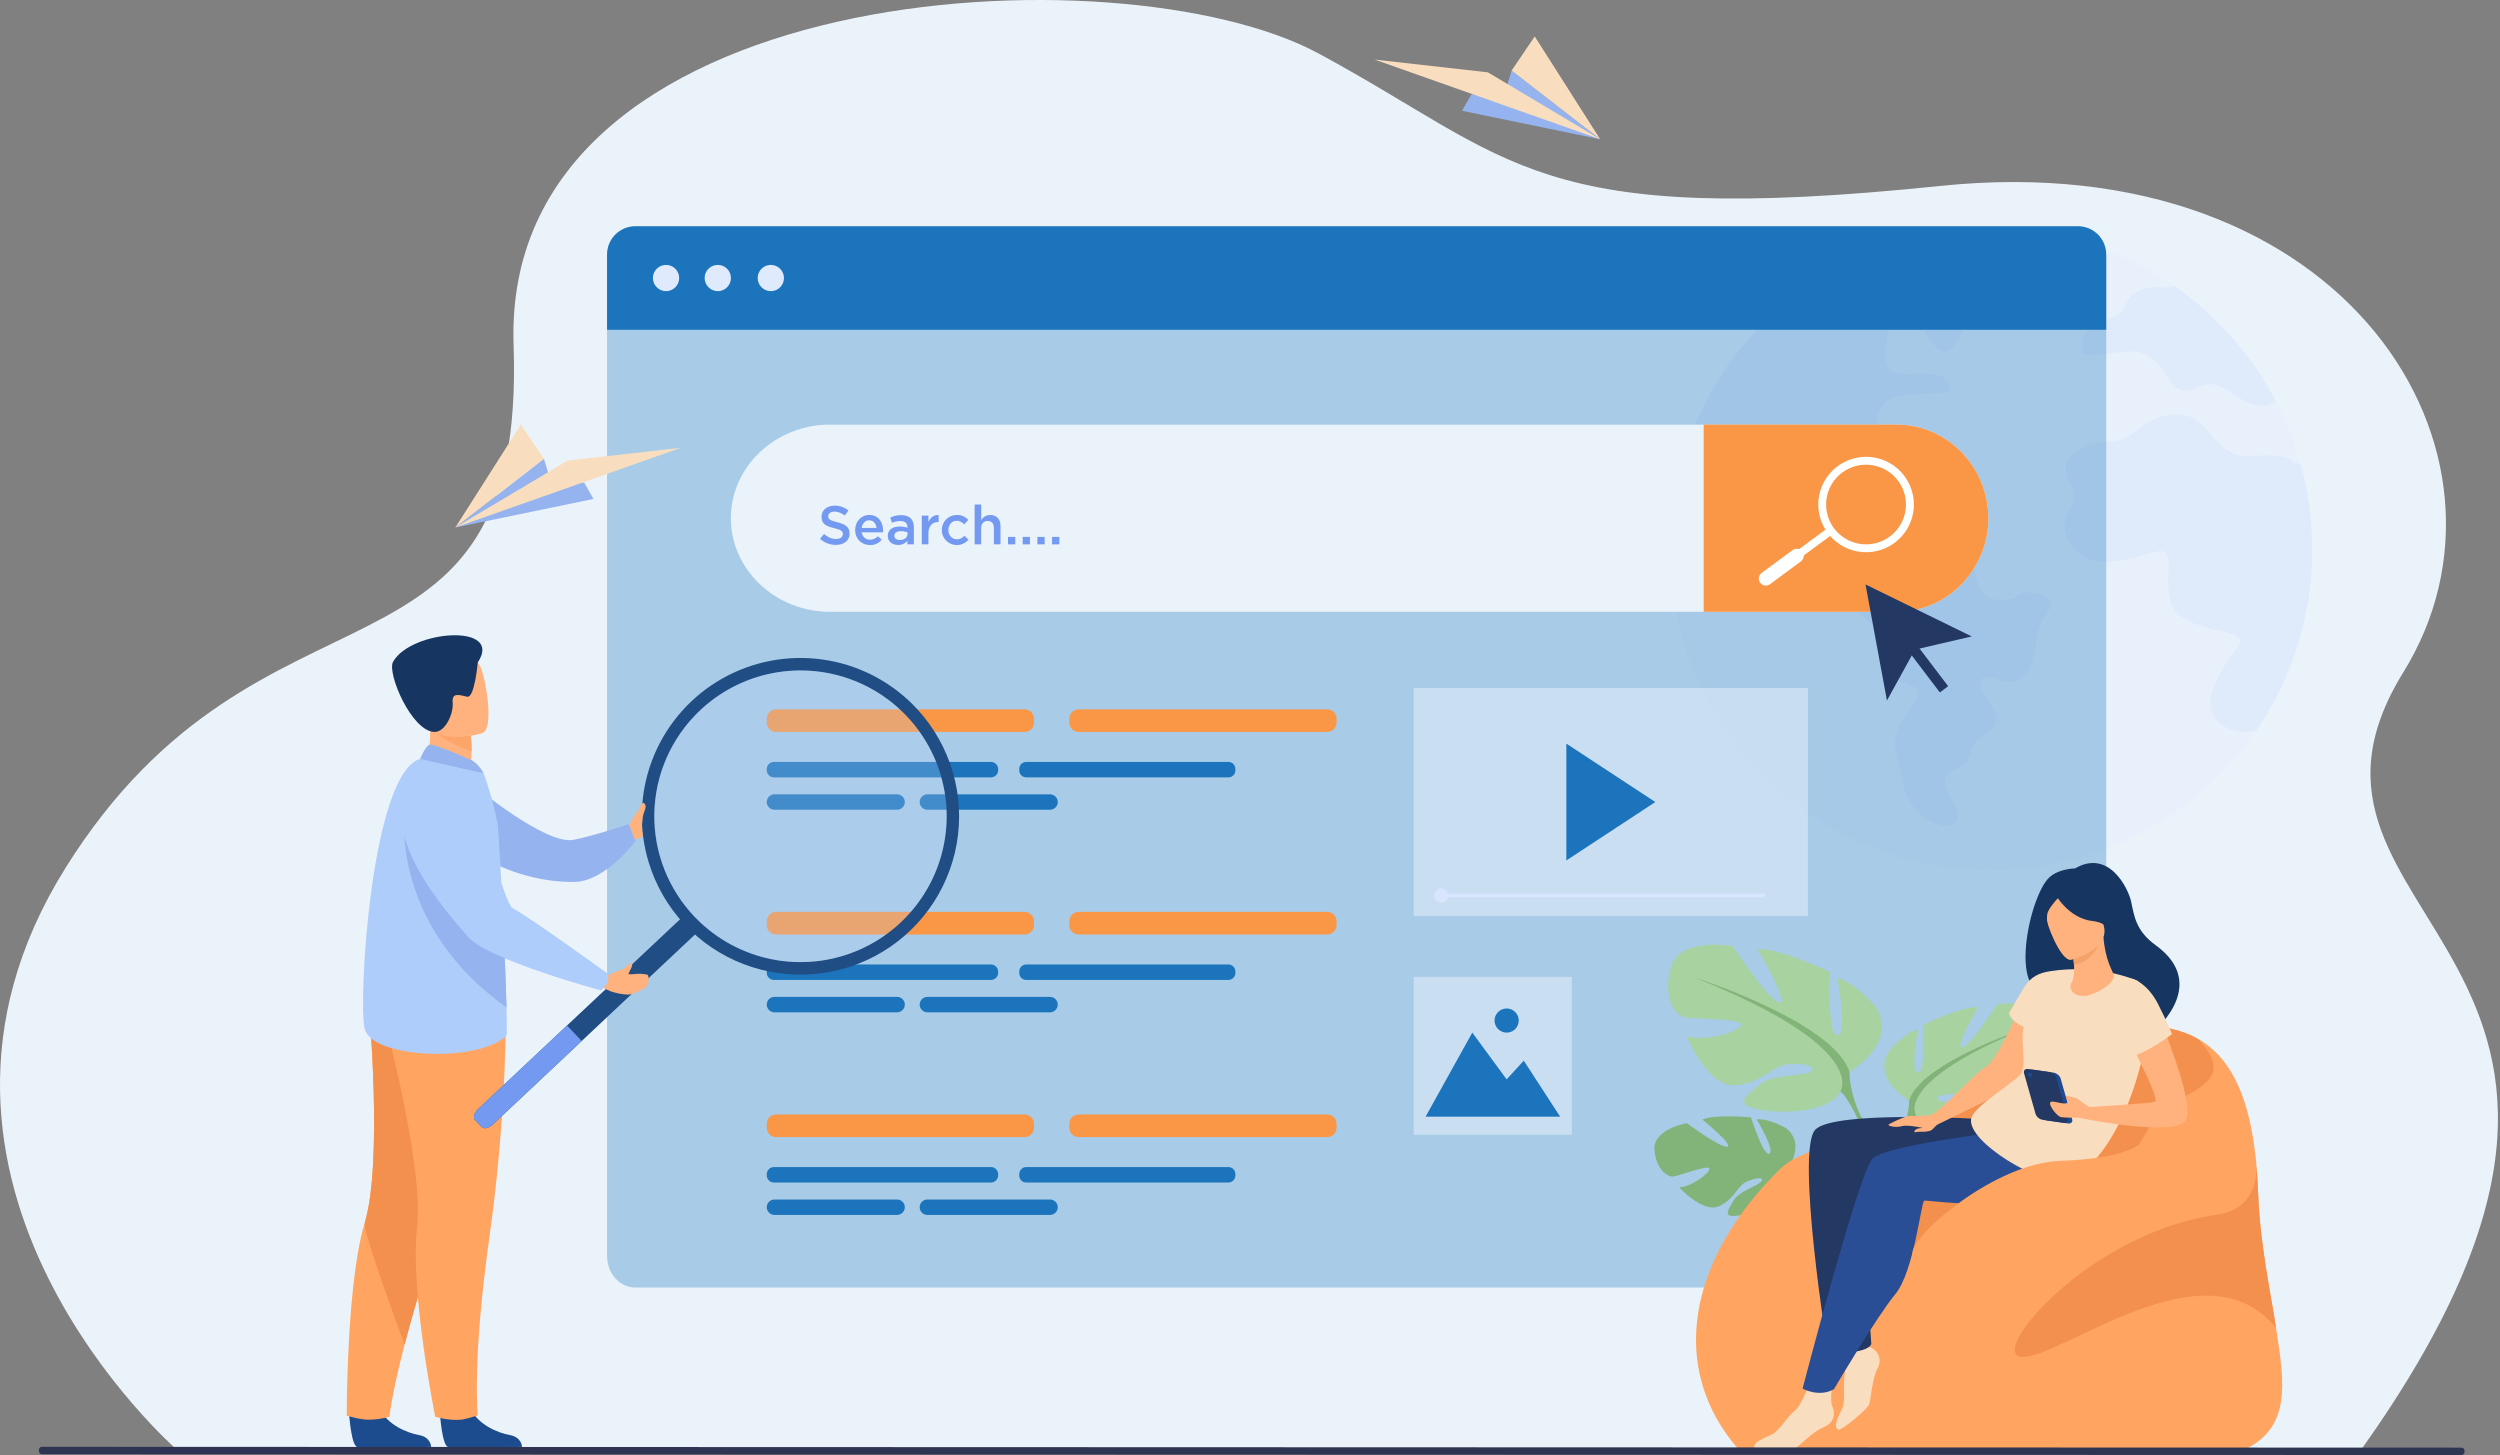 <svg width="567" height="330" viewBox="0 0 567 330" fill="none" xmlns="http://www.w3.org/2000/svg">
<rect x="0" y="0" width="567" height="330" fill="#808080" stroke="none"/>
<path d="M40.303 328.971C40.303 328.971 -29.754 268.242 14.863 196.837C59.479 125.433 119.345 161.36 116.482 78.225C113.619 -4.909 254.237 -12.024 298.985 12.095C343.733 36.213 347.683 51.746 440.083 42.167C532.483 32.587 575.459 103.348 545.092 152.447C509.623 209.794 616.467 215.35 535.282 329.114L40.303 328.971Z" fill="#EBF3FA"/>
<g opacity="0.4">
<path opacity="0.4" d="M524.418 124.619C524.42 129.012 524.027 133.396 523.242 137.719C521.416 147.721 517.498 157.228 511.742 165.617C498.622 184.769 476.562 197.338 451.561 197.338C421.82 197.338 396.24 179.557 384.92 154.06C383.414 150.675 382.172 147.179 381.207 143.603C378.18 132.349 377.887 120.536 380.351 109.146C380.351 109.087 380.375 109.033 380.386 108.975C384.246 91.569 394.364 76.178 408.827 65.716C410.323 64.631 411.868 63.603 413.449 62.633C424.908 55.592 438.105 51.875 451.561 51.898C453.412 51.898 455.247 51.967 457.066 52.105C470.028 53.062 482.492 57.484 493.152 64.906V64.906C501.138 70.456 507.933 77.541 513.14 85.746C514.255 87.506 515.297 89.314 516.266 91.17C521.639 101.508 524.435 112.986 524.418 124.631V124.619Z" fill="#D7E5FF"/>
<path opacity="0.4" d="M426.803 92.067C423.895 96.665 428.017 104.645 419.296 102.469C410.575 100.292 405.241 99.323 404.757 104.159C404.272 108.996 411.299 108.996 411.299 114.075C411.299 119.154 408.147 120.832 403.3 118.421C398.454 116.01 397.061 112.502 391.427 114.678C385.793 116.855 382.523 115.404 381.25 111.051C381.058 110.37 380.752 109.726 380.346 109.147C380.346 109.088 380.37 109.034 380.382 108.975C384.241 91.569 394.36 76.179 408.822 65.716C410.318 64.631 411.864 63.603 413.445 62.633C415.715 62.715 418.432 63.572 420.738 66.435C425.824 72.725 429.207 69.579 428.005 76.834C426.803 84.089 428.732 85.052 432.851 84.817C436.971 84.582 441.817 84.582 442.299 87.719C442.781 90.856 429.718 87.472 426.803 92.067Z" fill="#AEC3FF"/>
<path opacity="0.4" d="M456.97 135.597C456.97 135.597 450.549 137.651 448.853 133.178C447.157 128.705 449.088 127.738 443.402 126.407C437.716 125.075 437.222 121.208 433.587 121.692C429.953 122.176 431.771 123.627 427.532 126.771C423.292 129.915 419.413 128.464 419.533 134.265C419.653 140.067 425.953 140.978 427.226 144.787C428.499 148.595 426.318 150.227 429.042 153.129C431.766 156.031 436.857 154.761 434.495 158.75C432.133 162.739 428.499 165.824 430.315 171.99C432.131 178.156 430.861 178.52 433.95 182.873C437.039 187.226 443.035 188.677 443.943 185.775C444.851 182.873 439.765 179.065 441.4 176.162C443.035 173.26 445.762 175.256 446.851 170.903C447.94 166.55 452.363 166.55 452.733 163.528C453.102 160.506 447.402 155.909 449.582 153.974C451.763 152.039 456.125 157.482 459.517 152.645C462.91 147.808 460.607 143.939 464.119 139.344C467.631 134.749 459.393 132.941 456.97 135.597Z" fill="#AEC3FF"/>
<path opacity="0.4" d="M524.418 124.619C524.42 129.012 524.027 133.396 523.242 137.719C521.416 147.721 517.498 157.228 511.742 165.617C509.845 166.267 507.777 166.211 505.917 165.46C496.832 161.832 503.565 152.039 507.19 147.146C510.816 142.252 501.544 144.427 494.832 139.893C488.12 135.359 495.559 123.206 488.654 125.202C481.749 127.197 473.388 129.735 469.391 123.025C465.394 116.314 473.026 115.225 469.573 109.604C466.119 103.983 471.572 100.717 478.477 100.172C485.382 99.627 484.474 94.732 493.016 94.006C501.558 93.281 501.375 104.164 510.825 103.438C520.275 102.713 519.849 104.889 519.849 104.889C520.53 104.872 521.205 105.014 521.821 105.302C523.55 111.596 524.423 118.093 524.418 124.619Z" fill="#AEC3FF"/>
<path opacity="0.4" d="M516.266 91.158C508.409 94.974 505.254 84.596 498.537 87.716C491.767 90.86 492.95 84.814 487.622 80.942C482.293 77.071 471.624 84.089 472.113 78.04C472.603 71.992 480.594 73.687 482.291 68.853C483.987 64.018 491.741 65.225 491.741 65.225C492.195 65.055 492.669 64.947 493.152 64.906C501.138 70.456 507.933 77.541 513.14 85.746C514.255 87.498 515.297 89.302 516.266 91.158Z" fill="#AEC3FF"/>
<path opacity="0.4" d="M450.065 70.304C450.065 70.304 454.184 64.373 447.642 62.621C441.099 60.87 441.222 63.164 436.133 62.621C431.044 62.079 429.045 66.012 432.861 70.304C436.676 74.596 439.768 82.833 443.212 78.442C446.656 74.051 446.007 70.719 450.065 70.304Z" fill="#AEC3FF"/>
</g>
<path d="M477.691 58.498V284.842C477.691 288.8 474.828 292.012 471.294 292.012H144.075C140.546 292.012 137.681 288.8 137.681 284.842V58.498C137.681 54.534 140.544 51.325 144.075 51.325H471.294C474.828 51.318 477.691 54.534 477.691 58.498Z" fill="#1C75BC" fill-opacity="0.32"/>
<path d="M477.691 57.709V74.797H137.681V57.709C137.68 56.87 137.844 56.039 138.165 55.264C138.486 54.488 138.957 53.783 139.55 53.19C140.144 52.596 140.85 52.125 141.626 51.804C142.402 51.483 143.235 51.317 144.075 51.317H471.295C472.135 51.317 472.968 51.482 473.744 51.803C474.521 52.124 475.227 52.595 475.821 53.189C476.415 53.783 476.886 54.487 477.207 55.263C477.528 56.038 477.692 56.87 477.691 57.709V57.709Z" fill="#1C75BC"/>
<path d="M148.082 63.057C148.082 62.469 148.257 61.895 148.584 61.406C148.911 60.917 149.377 60.536 149.921 60.311C150.465 60.086 151.064 60.027 151.642 60.142C152.22 60.257 152.751 60.541 153.167 60.956C153.583 61.372 153.867 61.902 153.982 62.479C154.096 63.056 154.037 63.654 153.811 64.197C153.585 64.74 153.203 65.204 152.713 65.53C152.223 65.856 151.647 66.031 151.058 66.03C150.667 66.03 150.28 65.953 149.918 65.804C149.557 65.654 149.229 65.435 148.953 65.159C148.676 64.883 148.457 64.555 148.308 64.195C148.158 63.834 148.081 63.448 148.082 63.057V63.057Z" fill="#DFEBFD"/>
<path d="M159.814 63.057C159.814 62.47 159.989 61.895 160.316 61.406C160.643 60.917 161.109 60.536 161.653 60.311C162.197 60.086 162.796 60.027 163.374 60.142C163.951 60.257 164.482 60.54 164.899 60.956C165.315 61.371 165.599 61.901 165.714 62.478C165.829 63.054 165.77 63.652 165.544 64.195C165.319 64.738 164.937 65.202 164.447 65.529C163.957 65.856 163.382 66.03 162.793 66.03C162.003 66.03 161.245 65.717 160.687 65.159C160.128 64.602 159.814 63.846 159.814 63.057Z" fill="#DFEBFD"/>
<path d="M171.843 63.057C171.843 62.47 172.017 61.895 172.344 61.406C172.672 60.917 173.137 60.536 173.681 60.311C174.225 60.086 174.824 60.027 175.402 60.142C175.98 60.257 176.51 60.54 176.927 60.956C177.343 61.371 177.627 61.901 177.742 62.478C177.857 63.054 177.798 63.652 177.573 64.195C177.347 64.738 176.965 65.202 176.476 65.529C175.986 65.856 175.41 66.03 174.821 66.03C174.031 66.03 173.273 65.717 172.715 65.159C172.156 64.602 171.843 63.846 171.843 63.057Z" fill="#DFEBFD"/>
<path opacity="0.5" d="M356.491 221.555H320.631V257.345H356.491V221.555Z" fill="#EBF3FA"/>
<path d="M323.325 253.257L333.916 234.196L341.705 244.799L345.594 240.556L353.835 253.257H323.325Z" fill="#1C75BC"/>
<path d="M338.965 231.46C338.965 230.919 339.125 230.391 339.427 229.941C339.728 229.491 340.156 229.14 340.657 228.933C341.157 228.726 341.708 228.672 342.24 228.778C342.772 228.883 343.26 229.144 343.643 229.526C344.027 229.909 344.288 230.396 344.393 230.927C344.499 231.457 344.445 232.007 344.238 232.507C344.03 233.007 343.679 233.434 343.228 233.735C342.777 234.035 342.247 234.196 341.705 234.196C340.979 234.195 340.282 233.907 339.768 233.394C339.254 232.881 338.965 232.186 338.965 231.46V231.46Z" fill="#1C75BC"/>
<path opacity="0.5" d="M410.043 156.04H320.631V207.763H410.043V156.04Z" fill="#EBF3FA"/>
<path d="M355.247 168.65V195.151L375.425 181.9L355.247 168.65Z" fill="#1C75BC"/>
<path d="M450.95 117.531C450.959 123.132 448.769 128.514 444.849 132.522C442.946 134.488 440.668 136.052 438.148 137.122C435.629 138.192 432.919 138.747 430.181 138.754H188.224C175.875 138.752 165.759 129.202 165.759 117.531C165.759 111.696 168.283 106.39 172.346 102.544C176.638 98.517 182.314 96.286 188.205 96.31H430.188C441.605 96.307 450.95 105.857 450.95 117.531Z" fill="#EBF3FA"/>
<path d="M450.949 117.53C450.959 123.132 448.769 128.513 444.849 132.522C442.946 134.487 440.668 136.051 438.148 137.122C435.628 138.192 432.919 138.747 430.181 138.754H386.397V96.307H430.188C441.605 96.307 450.949 105.856 450.949 117.53Z" fill="#F99746"/>
<path d="M423.238 125.244C422.695 125.243 422.153 125.203 421.615 125.124C419.496 124.806 417.519 123.868 415.934 122.43C414.348 120.991 413.226 119.115 412.708 117.04C412.191 114.965 412.301 112.783 413.026 110.77C413.75 108.757 415.056 107.004 416.778 105.732V105.732C418.155 104.715 419.755 104.038 421.445 103.756C423.135 103.475 424.868 103.598 426.501 104.115C428.135 104.632 429.622 105.528 430.841 106.729C432.06 107.931 432.977 109.403 433.515 111.027C434.054 112.65 434.199 114.378 433.939 116.068C433.679 117.759 433.021 119.363 432.019 120.751C431.017 122.138 429.7 123.269 428.176 124.05C426.652 124.831 424.964 125.24 423.25 125.244H423.238ZM417.827 107.164C416.389 108.228 415.299 109.694 414.695 111.376C414.091 113.059 414 114.882 414.435 116.616C414.869 118.349 415.809 119.915 417.135 121.116C418.462 122.316 420.115 123.098 421.886 123.36C423.657 123.623 425.466 123.356 427.085 122.592C428.704 121.828 430.06 120.603 430.981 119.07C431.902 117.538 432.346 115.767 432.259 113.982C432.171 112.197 431.555 110.478 430.489 109.043C429.058 107.12 426.921 105.843 424.547 105.491C422.174 105.138 419.757 105.74 417.827 107.164V107.164Z" fill="white"/>
<path d="M415.769 121.045L414.707 119.612L402.818 128.395L403.881 129.827L415.769 121.045Z" fill="white"/>
<path d="M399.205 132.165C399.08 131.998 398.99 131.807 398.939 131.605C398.889 131.402 398.878 131.192 398.909 130.985C398.94 130.779 399.011 130.58 399.119 130.401C399.227 130.222 399.368 130.066 399.536 129.942L406.538 124.776C406.706 124.652 406.897 124.561 407.1 124.511C407.303 124.46 407.515 124.449 407.722 124.48C407.929 124.511 408.128 124.582 408.307 124.69C408.487 124.797 408.643 124.939 408.768 125.107V125.107C409.019 125.447 409.125 125.872 409.063 126.289C409 126.707 408.774 127.082 408.434 127.333L401.435 132.499C401.095 132.75 400.669 132.855 400.251 132.793C399.833 132.73 399.456 132.505 399.205 132.165V132.165Z" fill="white"/>
<path d="M232.379 160.874H176.021C174.848 160.874 173.896 161.823 173.896 162.994V163.886C173.896 165.057 174.848 166.007 176.021 166.007H232.379C233.552 166.007 234.504 165.057 234.504 163.886V162.994C234.504 161.823 233.552 160.874 232.379 160.874Z" fill="#F99746"/>
<path d="M203.461 183.651H175.651C175.186 183.651 174.74 183.467 174.411 183.138C174.081 182.81 173.896 182.364 173.896 181.9C173.896 181.435 174.081 180.989 174.411 180.661C174.74 180.333 175.186 180.148 175.651 180.148H203.461C203.926 180.149 204.372 180.333 204.701 180.662C205.029 180.99 205.214 181.435 205.214 181.9V181.9C205.214 182.364 205.029 182.809 204.701 183.137C204.372 183.466 203.926 183.65 203.461 183.651V183.651Z" fill="#1C75BC"/>
<path d="M224.752 172.804H175.529C174.627 172.804 173.896 173.534 173.896 174.434V174.678C173.896 175.578 174.627 176.307 175.529 176.307H224.752C225.654 176.307 226.385 175.578 226.385 174.678V174.434C226.385 173.534 225.654 172.804 224.752 172.804Z" fill="#1C75BC"/>
<path d="M278.605 172.804H232.748C231.876 172.804 231.17 173.51 231.17 174.38V174.732C231.17 175.602 231.876 176.307 232.748 176.307H278.605C279.476 176.307 280.183 175.602 280.183 174.732V174.38C280.183 173.51 279.476 172.804 278.605 172.804Z" fill="#1C75BC"/>
<path d="M238.145 183.651H210.338C209.872 183.651 209.426 183.467 209.097 183.138C208.767 182.81 208.583 182.364 208.583 181.9V181.9C208.583 181.435 208.767 180.989 209.097 180.661C209.426 180.333 209.872 180.148 210.338 180.148H238.145C238.61 180.148 239.057 180.333 239.386 180.661C239.715 180.989 239.9 181.435 239.9 181.9V181.9C239.9 182.364 239.715 182.81 239.386 183.138C239.057 183.467 238.61 183.651 238.145 183.651V183.651Z" fill="#1C75BC"/>
<path d="M301.008 160.874H244.65C243.477 160.874 242.526 161.823 242.526 162.994V163.886C242.526 165.057 243.477 166.007 244.65 166.007H301.008C302.182 166.007 303.133 165.057 303.133 163.886V162.994C303.133 161.823 302.182 160.874 301.008 160.874Z" fill="#F99746"/>
<path d="M232.379 252.758H176.021C174.848 252.758 173.896 253.708 173.896 254.879V255.771C173.896 256.942 174.848 257.891 176.021 257.891H232.379C233.552 257.891 234.504 256.942 234.504 255.771V254.879C234.504 253.708 233.552 252.758 232.379 252.758Z" fill="#F99746"/>
<path d="M203.461 275.548H175.651C175.186 275.548 174.74 275.364 174.411 275.036C174.082 274.708 173.897 274.263 173.896 273.799V273.799C173.896 273.334 174.081 272.889 174.411 272.56C174.74 272.232 175.186 272.047 175.651 272.047H203.461C203.926 272.048 204.372 272.233 204.701 272.561C205.029 272.89 205.214 273.335 205.214 273.799V273.799C205.213 274.263 205.029 274.707 204.7 275.035C204.371 275.363 203.926 275.548 203.461 275.548V275.548Z" fill="#1C75BC"/>
<path d="M224.752 264.691H175.529C174.627 264.691 173.896 265.421 173.896 266.321V266.565C173.896 267.465 174.627 268.195 175.529 268.195H224.752C225.654 268.195 226.385 267.465 226.385 266.565V266.321C226.385 265.421 225.654 264.691 224.752 264.691Z" fill="#1C75BC"/>
<path d="M278.605 264.691H232.748C231.876 264.691 231.17 265.397 231.17 266.267V266.619C231.17 267.489 231.876 268.195 232.748 268.195H278.605C279.476 268.195 280.183 267.489 280.183 266.619V266.267C280.183 265.397 279.476 264.691 278.605 264.691Z" fill="#1C75BC"/>
<path d="M238.145 275.548H210.338C209.872 275.548 209.426 275.364 209.097 275.036C208.768 274.708 208.583 274.263 208.583 273.799V273.799C208.583 273.334 208.767 272.889 209.097 272.56C209.426 272.232 209.872 272.047 210.338 272.047H238.145C238.61 272.047 239.057 272.232 239.386 272.56C239.715 272.889 239.9 273.334 239.9 273.799V273.799C239.899 274.263 239.714 274.708 239.385 275.036C239.056 275.364 238.61 275.548 238.145 275.548Z" fill="#1C75BC"/>
<path d="M301.008 252.758H244.65C243.477 252.758 242.526 253.708 242.526 254.879V255.771C242.526 256.942 243.477 257.891 244.65 257.891H301.008C302.182 257.891 303.133 256.942 303.133 255.771V254.879C303.133 253.708 302.182 252.758 301.008 252.758Z" fill="#F99746"/>
<path d="M232.379 206.816H176.021C174.848 206.816 173.896 207.766 173.896 208.937V209.829C173.896 211 174.848 211.949 176.021 211.949H232.379C233.552 211.949 234.504 211 234.504 209.829V208.937C234.504 207.766 233.552 206.816 232.379 206.816Z" fill="#F99746"/>
<path d="M203.461 229.594H175.651C175.186 229.594 174.74 229.41 174.411 229.081C174.081 228.753 173.896 228.307 173.896 227.842C173.897 227.378 174.082 226.933 174.411 226.605C174.74 226.277 175.186 226.093 175.651 226.093H203.461C203.926 226.094 204.371 226.278 204.7 226.606C205.029 226.934 205.213 227.379 205.214 227.842V227.842C205.214 228.307 205.029 228.752 204.701 229.08C204.372 229.409 203.926 229.593 203.461 229.594V229.594Z" fill="#1C75BC"/>
<path d="M224.752 218.747H175.529C174.627 218.747 173.896 219.476 173.896 220.376V220.62C173.896 221.52 174.627 222.25 175.529 222.25H224.752C225.654 222.25 226.385 221.52 226.385 220.62V220.376C226.385 219.476 225.654 218.747 224.752 218.747Z" fill="#1C75BC"/>
<path d="M278.605 218.747H232.748C231.876 218.747 231.17 219.452 231.17 220.322V220.674C231.17 221.544 231.876 222.25 232.748 222.25H278.605C279.476 222.25 280.183 221.544 280.183 220.674V220.322C280.183 219.452 279.476 218.747 278.605 218.747Z" fill="#1C75BC"/>
<path d="M238.145 229.594H210.338C209.872 229.594 209.426 229.41 209.097 229.081C208.767 228.753 208.583 228.307 208.583 227.842V227.842C208.583 227.378 208.768 226.933 209.097 226.605C209.426 226.277 209.872 226.093 210.338 226.093H238.145C238.61 226.093 239.056 226.277 239.385 226.605C239.714 226.933 239.899 227.378 239.9 227.842C239.9 228.307 239.715 228.753 239.386 229.081C239.057 229.41 238.61 229.594 238.145 229.594V229.594Z" fill="#1C75BC"/>
<path d="M301.008 206.816H244.65C243.477 206.816 242.526 207.766 242.526 208.937V209.829C242.526 211 243.477 211.949 244.65 211.949H301.008C302.182 211.949 303.133 211 303.133 209.829V208.937C303.133 207.766 302.182 206.816 301.008 206.816Z" fill="#F99746"/>
<path d="M142.725 187.237C142.725 187.237 143.36 185.809 143.771 185.124C144.183 184.438 145.943 182.47 146.242 182.919C146.54 183.367 147.738 186.382 147.103 187.227C146.468 188.073 147.143 189.54 143.981 190.43L142.725 187.237Z" fill="#FFB27D"/>
<path d="M107.57 178.228C107.57 178.228 123.765 191.719 130.08 190.47C135.02 189.493 142.593 186.901 142.593 186.901L144.11 190.768C144.11 190.768 137.314 199.97 130.23 200.028C119.157 200.125 110.974 195.243 110.974 195.243L107.57 178.228Z" fill="#95B3EF"/>
<path d="M79.17 320.528C79.17 320.528 79.64 328.098 81.108 328.206C81.304 328.22 88.55 328.22 88.55 328.22L97.798 328.166C97.798 328.166 97.739 325.943 95.033 325.473C92.328 325.003 87.804 323.106 86.166 319.54C84.444 315.788 79.17 320.528 79.17 320.528Z" fill="#1C4B8E"/>
<path d="M78.638 321.054C78.638 321.054 81.462 321.993 83.645 321.993C85.225 321.973 86.796 321.749 88.319 321.326C88.319 321.326 88.849 316.217 91.761 304.959C93.29 299.058 95.471 291.472 98.584 282.045C107.163 255.982 109.772 240.744 110.01 239.312C110.01 239.234 110.029 239.197 110.029 239.197L110.001 239.185L83.621 227.626C83.621 227.626 86.882 263.536 82.723 277.321C82.09 279.49 81.586 281.695 81.212 283.923C78.577 298.887 78.638 321.054 78.638 321.054Z" fill="#FFA561"/>
<path d="M91.761 304.959C93.29 299.058 95.471 291.472 98.584 282.045C107.163 255.982 109.772 240.744 110.01 239.312C110.01 239.267 110.01 239.227 110.01 239.185L83.631 227.626C83.631 227.626 86.891 263.536 82.732 277.321C82.13 279.237 91.761 304.959 91.761 304.959Z" fill="#F4904D"/>
<path d="M99.774 320.528C99.774 320.528 100.245 328.098 101.71 328.206C101.906 328.22 109.152 328.22 109.152 328.22L118.402 328.166C118.402 328.166 118.341 325.943 115.638 325.473C112.934 325.003 108.408 323.106 106.771 319.54C105.046 315.788 99.774 320.528 99.774 320.528Z" fill="#1C4B8E"/>
<path d="M114.729 228.462C114.729 228.462 115.07 251.733 111.038 280.305C107.006 308.877 108.37 321.005 108.37 321.005C108.37 321.005 105.599 321.902 104.479 321.993C101.63 322.228 98.708 321.326 98.708 321.326C98.708 321.326 92.935 292.744 94.589 278.443C96.243 264.142 86.682 229.371 86.682 229.371L114.729 228.462Z" fill="#FFA561"/>
<path d="M96.024 174.006L101.174 177.375L105.863 176.053C106.721 174.832 106.947 172.477 106.961 170.439C106.966 169.192 106.904 167.945 106.775 166.704L99.831 163.651L97.243 162.513C97.243 162.553 97.445 164.626 97.478 164.941C97.951 170.334 96.024 174.006 96.024 174.006Z" fill="#FFB27D"/>
<path d="M114.847 234.928C108.438 241.106 84.183 240.066 82.687 233.261C81.191 226.457 84.317 175.339 95.266 172.127C97.537 171.46 109.683 175.379 109.683 175.379C111.022 179.063 112.077 182.844 112.838 186.689C113.073 187.922 113.779 200.986 114.32 213.207C114.555 218.922 114.776 224.456 114.882 228.507C114.981 232.303 114.986 234.797 114.847 234.928Z" fill="#AFCDFB"/>
<path d="M97.986 165.027C99.398 167.405 104.338 169.488 106.961 170.427C106.966 169.18 106.904 167.933 106.775 166.692L99.831 163.639C98.294 163.623 97.358 163.963 97.986 165.027Z" fill="#FCA56B"/>
<path d="M109.396 166.281C109.396 166.281 98.203 169.766 96.137 162.776C94.071 155.786 91.232 151.527 98.292 149.007C105.352 146.488 107.535 148.742 108.794 150.909C110.052 153.076 112.254 165.194 109.396 166.281Z" fill="#FFB27D"/>
<path d="M108.356 150.235C108.356 150.235 107.65 158.369 105.956 158.016C104.263 157.664 102.428 156.908 102.663 159.359C102.898 161.811 101.016 166.016 98.593 166.004C93.38 165.983 87.717 152.635 89.143 150.101C93.257 142.799 114.303 141.325 108.356 150.235Z" fill="#163560"/>
<path d="M106.709 172.306C106.566 172.245 98.377 168.58 97.419 168.894C96.462 169.209 95.269 172.13 95.269 172.13L109.685 175.384C109.685 175.384 108.549 173.081 106.709 172.306Z" fill="#95B3EF"/>
<path d="M157.682 211.894L111.784 255.026C110.885 255.872 109.749 256.139 109.262 255.625L107.714 253.982C107.227 253.465 107.563 252.352 108.464 251.507L154.363 208.375C155.264 207.53 156.398 207.262 156.885 207.776L158.433 209.42C158.92 209.936 158.583 211.049 157.682 211.894Z" fill="#1F4D84"/>
<path d="M131.926 236.103L111.784 255.03C110.885 255.875 109.749 256.143 109.262 255.629L107.714 253.985C107.227 253.469 107.563 252.356 108.464 251.51L128.605 232.581L131.926 236.103Z" fill="#739AF0"/>
<path d="M147.134 195.612C148.732 200.843 151.506 205.641 155.245 209.64C158.984 213.638 163.589 216.731 168.708 218.683C173.828 220.635 179.326 221.393 184.784 220.902C190.241 220.41 195.514 218.68 200.2 215.844C204.886 213.009 208.861 209.142 211.822 204.54C214.783 199.938 216.651 194.721 217.284 189.289C217.918 183.856 217.299 178.351 215.476 173.193C213.653 168.035 210.673 163.362 206.764 159.528C206.578 159.345 206.39 159.162 206.2 158.983C200.423 153.559 193.012 150.192 185.12 149.406C177.227 148.619 169.296 150.458 162.558 154.636C155.821 158.814 150.656 165.097 147.867 172.507C145.077 179.917 144.82 188.04 147.134 195.612V195.612ZM157.417 162.473C161.908 157.708 167.713 154.379 174.1 152.908C180.486 151.437 187.166 151.888 193.295 154.206C199.425 156.524 204.727 160.604 208.533 165.929C212.339 171.255 214.477 177.588 214.677 184.126C214.876 190.664 213.129 197.115 209.655 202.662C206.182 208.21 201.138 212.604 195.161 215.29C189.185 217.976 182.545 218.834 176.081 217.753C169.616 216.673 163.618 213.703 158.845 209.221C155.67 206.248 153.115 202.679 151.324 198.719C149.534 194.759 148.544 190.485 148.411 186.142C148.279 181.8 149.006 177.474 150.551 173.412C152.096 169.35 154.43 165.633 157.417 162.473V162.473Z" fill="#1F4D84"/>
<g opacity="0.5">
<path opacity="0.5" d="M205.682 207.793C201.191 212.558 195.386 215.887 188.999 217.359C182.613 218.83 175.932 218.379 169.803 216.061C163.674 213.743 158.371 209.664 154.565 204.338C150.759 199.012 148.621 192.68 148.421 186.141C148.221 179.602 149.969 173.151 153.443 167.604C156.916 162.057 161.961 157.662 167.937 154.976C173.914 152.29 180.554 151.433 187.018 152.514C193.483 153.595 199.481 156.564 204.254 161.047C207.438 164.014 210.002 167.581 211.798 171.541C213.595 175.502 214.588 179.778 214.721 184.123C214.853 188.469 214.123 192.798 212.572 196.86C211.021 200.922 208.679 204.638 205.682 207.793V207.793Z" fill="#B3CFF9"/>
</g>
<path d="M114.882 228.509C89.592 210.524 91.695 186.521 91.695 186.521C100.938 191.726 110.111 203.231 114.32 213.21C114.567 218.925 114.776 224.459 114.882 228.509Z" fill="#95B3EF"/>
<path d="M139.843 220.32C141.629 219.909 142.826 218.561 143.075 218.326C143.075 218.326 143.835 218.378 142.948 219.998C142.875 220.134 142.713 220.482 142.586 220.728C142.573 220.752 142.566 220.779 142.566 220.806C142.566 220.833 142.573 220.86 142.586 220.884C142.6 220.907 142.619 220.927 142.643 220.941C142.666 220.955 142.693 220.962 142.72 220.963C143.748 221.04 144.783 220.634 146.767 221.047C147.039 221.104 147.119 221.752 147.108 222.036C147.091 222.506 147.124 223.039 146.576 223.762C146.256 224.182 145.364 224.635 143.379 225.431C142.624 225.734 140.462 225.506 138.438 224.811L136.82 224.062L137.323 221.059L137.73 221.144C138.37 221.271 139.175 220.484 139.843 220.32Z" fill="#FFB27D"/>
<path d="M99.543 175.384C99.543 175.384 76.817 179.702 106.229 212.546C110.934 217.798 136.342 224.638 136.342 224.638C136.342 224.638 138.93 222.449 137.622 220.677C137.622 220.677 120.124 207.998 116.275 205.981C114.541 205.072 109.551 185.739 106.728 181.092C103.905 176.446 99.543 175.384 99.543 175.384Z" fill="#AFCDFB"/>
<path d="M143.341 187.633C143.341 187.633 144.084 186.224 144.23 185.468C144.376 184.712 145.31 182.54 145.696 182.155C145.851 182 146.359 182.2 146.421 182.86C146.446 183.146 146.305 183.67 146.056 184.294C145.649 185.309 145.715 186.684 145.585 187.145C145.221 188.288 143.341 187.633 143.341 187.633Z" fill="#FFB27D"/>
<path d="M447.185 144.343L434.319 147.33L427.958 158.884L423.1 132.554L447.185 144.343Z" fill="#233862"/>
<path d="M433.619 144.802L431.744 146.22L439.961 157.044L441.836 155.626L433.619 144.802Z" fill="#233862"/>
<path d="M404.764 266.037C404.764 266.037 410.083 259.803 405.06 255.873C405.06 255.873 401.395 253.673 398.412 253.861C398.412 253.861 402.66 260.923 401.296 261.632C399.931 262.341 397.127 253.414 397.127 253.414C397.127 253.414 388.799 252.635 386.124 253.929C386.124 253.929 393.262 259.721 391.77 260.071C390.279 260.421 382.565 254.739 382.565 254.739C382.565 254.739 374.818 256.079 375.246 260.799C375.674 265.518 378.349 266.965 379.523 266.835C380.697 266.706 387.555 264.067 387.707 265.027C387.86 265.988 383.736 269.136 380.843 269.291C380.843 269.291 386.326 275.288 389.952 273.541C393.577 271.794 393.878 269.043 396.139 268.002C398.4 266.962 400.331 266.96 399.4 268.016C398.468 269.073 394.377 270.106 393.088 272.398C391.799 274.689 390.646 276.232 394.4 275.654C398.155 275.077 404.253 272.316 404.517 269.174L404.764 266.037Z" fill="#82B378"/>
<path d="M379.048 260.92C379.048 260.92 400.096 260.042 404.764 266.036C404.764 266.036 405.801 269.107 408.972 271.906L409.471 273.247C409.471 273.247 405.81 269.42 404.505 269.192C404.505 269.18 406.523 261.73 379.048 260.92Z" fill="#82B378"/>
<path d="M408.973 271.895C408.973 271.895 413.504 275.215 413.835 281.174L413.014 281.249C413.014 281.249 411.553 275.093 408.937 272.691C406.321 270.289 408.973 271.895 408.973 271.895Z" fill="#82B378"/>
<path d="M432.988 249.597C432.988 249.597 424.478 244.877 428.421 238.423C428.421 238.423 431.581 234.457 434.973 233.429C434.973 233.429 433.192 243.041 435.006 243.262C436.82 243.483 436.215 232.407 436.215 232.407C436.215 232.407 445.155 228.085 448.66 228.416C448.66 228.416 443.141 237.808 444.953 237.573C446.764 237.338 452.951 227.826 452.951 227.826C452.951 227.826 462.126 226.103 463.606 231.522C465.086 236.941 462.726 239.663 461.369 240.005C460.011 240.348 451.293 240.264 451.523 241.393C451.754 242.522 457.64 244.311 460.934 243.285C460.934 243.285 457.339 252.224 452.582 251.787C447.825 251.351 446.343 248.416 443.407 248.2C440.471 247.984 438.314 248.782 439.789 249.569C441.264 250.355 446.244 249.803 448.627 251.816C451.011 253.828 452.942 255.063 448.529 255.981C444.115 256.899 436.187 256.359 434.59 252.976L432.988 249.597Z" fill="#A8D29F"/>
<path d="M459.433 233.238C459.433 233.238 435.672 240.987 432.987 249.597C432.987 249.597 433.112 253.438 430.748 257.852V259.547C430.748 259.547 433.22 253.776 434.575 252.973C434.583 252.982 429.247 245.539 459.433 233.238Z" fill="#82B378"/>
<path d="M430.748 257.852C430.748 257.852 427.099 263.421 429.212 270.181L430.153 269.925C430.153 269.925 429.212 262.477 431.122 258.723C433.032 254.968 430.748 257.852 430.748 257.852Z" fill="#82B378"/>
<path d="M419.456 243.092C419.456 243.092 430.63 236.8 425.379 228.326C425.379 228.326 421.182 223.123 416.701 221.799C416.701 221.799 419.129 234.452 416.743 234.757C414.358 235.062 415.054 220.463 415.054 220.463C415.054 220.463 403.244 214.828 398.619 215.297C398.619 215.297 405.973 227.638 403.583 227.349C401.193 227.06 392.944 214.572 392.944 214.572C392.944 214.572 380.848 212.374 378.93 219.53C377.013 226.687 380.158 230.254 381.951 230.695C383.744 231.136 395.236 230.951 394.942 232.442C394.648 233.933 386.894 236.34 382.56 235.013C382.56 235.013 387.374 246.767 393.641 246.152C399.908 245.537 401.837 241.655 405.717 241.345C409.596 241.035 412.436 242.069 410.499 243.118C408.563 244.168 401.992 243.487 398.866 246.156C395.739 248.826 393.22 250.472 399.033 251.646C404.846 252.82 415.303 252.04 417.383 247.565L419.456 243.092Z" fill="#A8D29F"/>
<path d="M384.459 221.752C384.459 221.752 415.837 231.782 419.456 243.093C419.456 243.093 419.321 248.157 422.474 253.959V256.192C422.474 256.192 419.166 248.606 417.374 247.568C417.381 247.568 424.363 237.713 384.459 221.752Z" fill="#82B378"/>
<path d="M422.474 253.959C422.474 253.959 427.332 261.268 424.605 270.195L423.361 269.867C423.361 269.867 424.537 260.04 421.992 255.107C419.446 250.174 422.474 253.959 422.474 253.959Z" fill="#82B378"/>
<path d="M509.084 328.786H394.351C378.354 310.524 382.588 285.854 403.811 265.046C406.481 262.43 411.603 260.585 417.124 259.265C427.304 256.854 438.845 256.297 438.935 256.25C438.968 256.236 445.035 251.32 448.684 246.917C460.023 233.217 469.669 234.393 469.669 234.393C481.227 232.148 491.077 231.491 498.396 235.551C505.167 239.307 509.752 247.138 511.467 261.512C511.792 264.228 512.013 267.186 512.13 270.385C512.549 282.05 514.852 292.428 516.221 301.214C518.205 313.947 519.607 323.625 509.084 328.786Z" fill="#FFA561"/>
<path d="M492.667 250.204C485.654 254.017 484.878 266.577 473.903 269.822C462.929 273.066 444.303 272.771 433.717 284.212C423.521 295.248 412.275 267.166 417.117 259.265C427.297 256.854 438.838 256.297 438.928 256.25C438.961 256.236 445.028 251.32 448.677 246.917C460.016 233.217 469.662 234.393 469.662 234.393C481.22 232.148 491.07 231.491 498.389 235.551C506.449 243.851 499.681 246.391 492.667 250.204Z" fill="#F4904D"/>
<path d="M416.759 304.508C416.759 304.508 418.778 309.854 418.359 311.843C417.94 313.832 418.639 317.676 417.83 319.401C417.02 321.127 415.576 323.628 416.973 324.259C417.503 324.494 423.65 319.709 424.001 318.3C424.351 316.891 424.61 312.735 425.781 310.479C426.953 308.223 425.96 306.405 424.252 305.581C422.544 304.757 420.154 300.223 420.154 300.223L416.759 304.508Z" fill="#F9DDBF"/>
<path d="M449.618 253.818C449.618 253.818 416.049 251.75 411.723 256.192C407.166 260.874 414.59 306.927 414.59 306.927C414.59 306.927 423.695 307.188 424.41 304.781C424.41 304.781 422.702 282.475 424.123 278.627C425.544 274.779 424.643 269.435 424.643 269.435C424.643 269.435 442.454 272.088 448.103 270.735C453.751 269.383 449.618 253.818 449.618 253.818Z" fill="#233862"/>
<path d="M457.751 229.225C457.751 229.253 452.81 240.749 450.389 241.975C447.969 243.2 439.241 253.226 437.366 253.052C435.491 252.878 439.302 255.1 439.302 255.1C439.302 255.1 454.829 247.539 455.72 247.098C456.612 246.656 461.284 238.976 461.924 235.076C462.564 231.176 457.751 229.225 457.751 229.225Z" fill="#FFB27D"/>
<path d="M410.56 313.334C410.56 313.334 408.648 318.718 407.032 319.967C405.415 321.216 403.475 324.604 401.741 325.4C400.007 326.196 397.271 327.18 397.944 328.561C398.195 329.084 405.989 329.385 407.166 328.532C408.342 327.68 411.229 324.675 413.586 323.705C415.943 322.735 416.355 320.707 415.581 318.979C414.807 317.251 415.915 312.247 415.915 312.247L410.56 313.334Z" fill="#F9DDBF"/>
<path d="M467.862 224.128C467.156 223.302 485.323 225.337 487.741 234.607C487.741 234.607 501.704 223.623 488.897 214.368C484.462 211.163 484.015 207.742 483.373 204.612C482.73 201.482 478.303 192.485 470.629 196.953C470.629 196.953 467.121 196.969 464.903 198.89C459.856 203.248 454.351 230.991 467.862 224.128Z" fill="#163560"/>
<path d="M464.324 255.443C464.324 255.443 427.835 259.16 424.622 262.869C421.408 266.579 408.824 314.94 408.824 314.94C408.824 314.94 412.551 317.011 415.936 315.072C415.936 315.072 425.582 298.669 429.856 293.517C434.131 288.366 435.719 272.47 436.425 272.306C437.13 272.142 460.002 275.485 467.876 269.448C475.75 263.412 464.324 255.443 464.324 255.443Z" fill="#2A4E96"/>
<path d="M484.638 222.381C484.638 222.381 475.934 218.502 464.891 220.282C462.637 220.646 460.605 221.386 458.993 224.039C456.713 227.796 455.648 229.798 455.648 229.798C455.648 229.798 455.869 231.534 458.981 232.917C458.134 236.023 459.76 241.447 458.276 243.553C456.791 245.659 447.505 250.881 447.047 253.783C446.207 259.118 462.903 268.782 467.881 267.749C482.194 264.774 491.91 226.476 484.638 222.381Z" fill="#F9DDBF"/>
<path d="M479.707 211.392C479.707 211.392 481.422 208.023 481.65 205.257C481.81 203.283 480.138 196.18 472.99 197.899C471.55 198.239 470.204 198.898 469.052 199.826C467.58 201.036 465.523 203.538 468.662 209.58L469.52 211.639L479.707 211.392Z" fill="#163560"/>
<path d="M469.911 222.764C469.189 223.525 469.474 226.051 472.856 225.866C475.077 225.739 479.836 222.999 479.389 221.104C479.178 220.205 477.47 217.883 477.068 212.541L476.663 212.654L469.885 214.558C469.885 214.558 470.212 216.709 470.377 218.747C470.518 220.456 470.21 222.449 469.911 222.764Z" fill="#FFB27D"/>
<path d="M469.885 214.558C469.885 214.558 470.212 216.708 470.377 218.746C474.223 218.333 475.983 214.666 476.663 212.653L469.885 214.558Z" fill="#F4A269"/>
<path d="M469.739 217.686C469.739 217.686 478.611 215.457 477.133 209.965C475.656 204.474 475.809 200.487 470.076 201.677C464.342 202.867 463.815 205.258 463.862 207.211C463.91 209.165 467.396 218.125 469.739 217.686Z" fill="#FFB27D"/>
<path d="M466.025 202.625C466.025 202.625 469.003 208.288 474.623 208.896C477.917 209.253 478.813 211.413 478.813 211.413C478.813 211.413 477.825 205.233 476.172 201.451C476.172 201.451 467.02 199.068 466.025 202.625Z" fill="#163560"/>
<path d="M467.041 203.375C467.041 203.375 465.098 205.354 464.5 206.749C463.613 208.815 465.345 213.166 466.06 214.105C466.06 214.105 461.929 207.115 463.307 204.088C464.771 200.884 467.041 203.375 467.041 203.375Z" fill="#163560"/>
<path d="M440.003 254.368C440.003 254.368 438.236 256.246 438.022 256.338C436.846 256.882 435.378 256.572 434.665 256.744C433.952 256.915 434.075 256.481 434.602 256.122C435.128 255.762 436.42 255.901 435.893 255.769C435.366 255.638 432.508 255.11 431.423 255.396C429.72 255.852 428.365 255.319 428.271 255.145C428.177 254.971 432.157 253.032 433.298 253.088C434.439 253.144 437.719 252.994 437.719 252.994L440.003 254.368Z" fill="#FFB27D"/>
<path d="M487.64 225.823C487.64 225.823 498.648 250.622 495.59 254.264C492.531 257.906 471.372 253.489 471.372 253.489L472.026 251.186C472.026 251.186 487.603 250.247 488.713 249.92C490.308 249.47 480.82 232.076 480.82 232.076L487.64 225.823Z" fill="#FFB27D"/>
<path d="M483.535 221.975C483.798 221.975 487.087 223.057 489.452 227.722C491.774 232.306 492.618 234.532 492.618 234.532C492.618 234.532 482.328 242.494 478.235 239.566C474.141 236.638 479.759 221.876 483.535 221.975Z" fill="#F9DDBF"/>
<path d="M473.845 251.073C473.845 251.073 472.075 249.927 471.36 249.3C470.645 248.673 466.5 248.166 466.502 248.596C466.505 249.025 468.916 249.582 469.179 250.004C469.443 250.427 470.918 252.143 472.174 252.141C472.527 252.146 472.873 252.048 473.17 251.858C473.467 251.668 473.702 251.395 473.845 251.073V251.073Z" fill="#FFB27D"/>
<path d="M469.006 254.8L464.258 254.126C463.897 254.067 463.558 253.914 463.276 253.683C462.994 253.451 462.778 253.148 462.651 252.806L460.03 243.555C459.852 242.926 460.282 242.499 460.99 242.6L465.738 243.271C466.444 243.372 467.168 243.976 467.345 244.593L469.968 253.844C470.151 254.473 469.711 254.901 469.006 254.8Z" fill="#1F4A91"/>
<path d="M468.024 254.652L463.277 253.978C462.916 253.918 462.577 253.765 462.295 253.533C462.013 253.3 461.797 252.998 461.67 252.656L459.049 243.405C458.87 242.776 459.301 242.348 460.009 242.449L464.757 243.123C465.462 243.224 466.187 243.814 466.363 244.443L468.986 253.694C469.163 254.332 468.732 254.76 468.024 254.652Z" fill="#233862"/>
<path d="M459.859 243.64C459.786 243.377 459.965 243.201 460.259 243.241C460.409 243.266 460.549 243.33 460.667 243.427C460.784 243.523 460.874 243.649 460.927 243.791C461 244.052 460.822 244.23 460.527 244.188C460.377 244.163 460.237 244.099 460.12 244.003C460.002 243.907 459.912 243.782 459.859 243.64V243.64Z" fill="#1F4A91"/>
<path d="M471.372 253.489C471.372 253.489 468.161 253.534 467.356 253.343C466.552 253.153 464.493 250.603 465.042 249.967C465.387 249.563 467.307 250.284 468.22 250.282C469.133 250.279 471.513 248.96 473.134 251.66C473.318 251.965 471.372 253.489 471.372 253.489Z" fill="#FFB27D"/>
<path d="M485.156 259.583C485.156 259.583 481.7 262.816 467.232 263.281C452.763 263.745 433.9 279.702 433.724 284.208C433.547 288.714 462.858 295.558 463.31 294.912C463.762 294.267 481.895 278.711 481.895 278.711L485.156 259.583Z" fill="#FFA561"/>
<path d="M516.221 301.218C500.125 281.164 467.053 308.497 458.504 307.729C450.637 307.025 473.845 279.612 502.624 275.534C514.259 273.89 511.472 261.888 511.467 261.517C511.792 264.232 512.013 267.19 512.13 270.39C512.549 282.054 514.852 292.432 516.221 301.218Z" fill="#F4904D"/>
<path d="M558.276 330L9.494 329.812C9.406 329.812 9.319 329.795 9.238 329.761C9.156 329.728 9.083 329.678 9.021 329.616C8.959 329.554 8.909 329.48 8.876 329.399C8.843 329.318 8.825 329.231 8.826 329.143V328.803C8.826 328.715 8.843 328.628 8.877 328.547C8.91 328.466 8.959 328.393 9.021 328.331C9.084 328.269 9.157 328.22 9.238 328.187C9.319 328.153 9.406 328.136 9.494 328.136L558.276 328.324C558.453 328.324 558.623 328.395 558.748 328.52C558.873 328.645 558.944 328.814 558.944 328.99V329.333C558.944 329.51 558.873 329.679 558.748 329.804C558.623 329.929 558.453 329.999 558.276 330V330Z" fill="#2E3552"/>
<path d="M331.582 25.119L362.928 31.59L342.832 16.007L341.48 20.517L333.702 21.428L331.582 25.119Z" fill="#95B3EF"/>
<path d="M362.928 31.59L337.457 16.408L311.741 13.508L362.928 31.59Z" fill="#F9DDBF"/>
<path d="M342.832 16.006L362.928 31.59L348.076 8.265L342.832 16.006Z" fill="#F9DDBF"/>
<path d="M134.613 113.161L103.268 119.634L123.363 104.048L124.716 108.559L132.494 109.47L134.613 113.161Z" fill="#95B3EF"/>
<path d="M103.268 119.634L128.739 104.452L154.452 101.55L103.268 119.634Z" fill="#F9DDBF"/>
<path d="M123.363 104.048L103.268 119.634L118.119 96.307L123.363 104.048Z" fill="#F9DDBF"/>
<path d="M185.97 122.2L186.887 121.113C187.718 121.817 188.548 122.237 189.626 122.237C190.567 122.237 191.162 121.805 191.162 121.125C191.162 120.507 190.814 120.171 189.205 119.789C187.358 119.356 186.318 118.812 186.318 117.192C186.318 115.708 187.555 114.682 189.277 114.682C190.423 114.658 191.54 115.044 192.425 115.771L191.606 116.919C190.828 116.339 190.047 116.029 189.254 116.029C188.362 116.029 187.842 116.487 187.842 117.081C187.842 117.748 188.24 118.046 189.901 118.441C191.734 118.887 192.689 119.542 192.689 121C192.689 122.62 191.411 123.583 189.59 123.583C188.253 123.59 186.961 123.097 185.97 122.2V122.2Z" fill="#739AF0"/>
<path d="M193.95 120.198C193.95 118.319 195.274 116.798 197.144 116.798C199.226 116.798 200.28 118.441 200.28 120.32C200.28 120.46 200.271 120.601 200.255 120.74H195.448C195.49 121.204 195.709 121.635 196.059 121.943C196.409 122.251 196.864 122.414 197.33 122.398C197.664 122.399 197.995 122.331 198.3 122.196C198.606 122.062 198.88 121.865 199.104 121.618L199.982 122.398C199.661 122.795 199.253 123.112 198.789 123.324C198.325 123.536 197.817 123.638 197.307 123.621C195.401 123.609 193.95 122.238 193.95 120.198ZM198.794 119.728C198.695 118.763 198.123 118.009 197.133 118.009C196.215 118.009 195.573 118.714 195.437 119.728H198.794Z" fill="#739AF0"/>
<path d="M205.793 123.461V122.658C205.534 122.965 205.209 123.209 204.843 123.372C204.476 123.535 204.076 123.612 203.675 123.598C202.435 123.598 201.346 122.893 201.346 121.557C201.346 120.111 202.473 119.418 203.998 119.418C204.611 119.408 205.221 119.5 205.804 119.691V119.566C205.804 118.664 205.235 118.169 204.195 118.169C203.546 118.17 202.904 118.309 202.313 118.578L201.904 117.378C202.681 117.008 203.532 116.821 204.393 116.833C206.327 116.833 207.268 117.847 207.268 119.592V123.461H205.793ZM205.83 120.728C205.35 120.554 204.843 120.466 204.332 120.47C203.391 120.47 202.833 120.853 202.833 121.508C202.833 122.125 203.391 122.473 204.096 122.473C205.087 122.473 205.83 121.916 205.83 121.099V120.728Z" fill="#739AF0"/>
<path d="M209.063 116.934H210.564V118.403C210.973 117.427 211.74 116.76 212.879 116.809V118.392H212.794C211.479 118.392 210.564 119.244 210.564 120.974V123.459H209.063V116.934Z" fill="#739AF0"/>
<path d="M213.599 120.209C213.593 119.761 213.676 119.317 213.844 118.902C214.013 118.487 214.262 118.11 214.578 117.792C214.894 117.474 215.271 117.223 215.685 117.052C216.1 116.881 216.545 116.795 216.993 116.798C217.486 116.776 217.977 116.866 218.429 117.061C218.882 117.256 219.285 117.55 219.607 117.922L218.666 118.922C218.195 118.453 217.725 118.108 216.97 118.108C215.878 118.108 215.088 119.047 215.088 120.209C215.088 121.371 215.895 122.322 217.045 122.322C217.751 122.322 218.273 121.989 218.744 121.508L219.647 122.397C219.196 122.934 218.591 123.32 217.913 123.502C217.235 123.685 216.518 123.656 215.857 123.418C215.197 123.181 214.625 122.747 214.22 122.175C213.814 121.604 213.594 120.921 213.589 120.221L213.599 120.209Z" fill="#739AF0"/>
<path d="M221.044 114.436H222.543V117.946C222.964 117.328 223.571 116.798 224.587 116.798C226.062 116.798 226.916 117.786 226.916 119.308V123.461H225.418V119.751C225.418 118.739 224.91 118.157 224.006 118.157C223.103 118.157 222.531 118.763 222.531 119.777V123.461H221.044V114.436Z" fill="#739AF0"/>
<path d="M228.615 121.769H230.262V123.461H228.615V121.769Z" fill="#739AF0"/>
<path d="M231.946 121.769H233.593V123.461H231.946V121.769Z" fill="#739AF0"/>
<path d="M235.28 121.769H236.927V123.461H235.28V121.769Z" fill="#739AF0"/>
<path d="M238.614 121.769H240.26V123.461H238.614V121.769Z" fill="#739AF0"/>
<path d="M325.277 203.097C325.277 202.779 325.371 202.469 325.547 202.205C325.724 201.941 325.974 201.735 326.268 201.613C326.562 201.492 326.885 201.46 327.197 201.521C327.509 201.583 327.795 201.736 328.02 201.96C328.245 202.185 328.398 202.471 328.46 202.782C328.522 203.093 328.49 203.416 328.368 203.709C328.246 204.002 328.04 204.253 327.775 204.429C327.511 204.605 327.2 204.699 326.882 204.698C326.456 204.698 326.048 204.529 325.747 204.229C325.446 203.929 325.277 203.521 325.277 203.097Z" fill="#D7E5FF"/>
<path d="M399.894 203.527H327.315C327.2 203.527 327.091 203.482 327.009 203.401C326.928 203.321 326.882 203.211 326.882 203.097V203.097C326.882 202.982 326.927 202.873 327.009 202.792C327.09 202.711 327.2 202.665 327.315 202.665H399.894C399.951 202.665 400.007 202.676 400.059 202.698C400.112 202.72 400.159 202.752 400.199 202.792C400.239 202.832 400.271 202.879 400.292 202.932C400.314 202.984 400.325 203.04 400.324 203.097V203.097C400.324 203.211 400.279 203.32 400.198 203.401C400.118 203.481 400.008 203.527 399.894 203.527V203.527Z" fill="#D7E5FF"/>
</svg>
